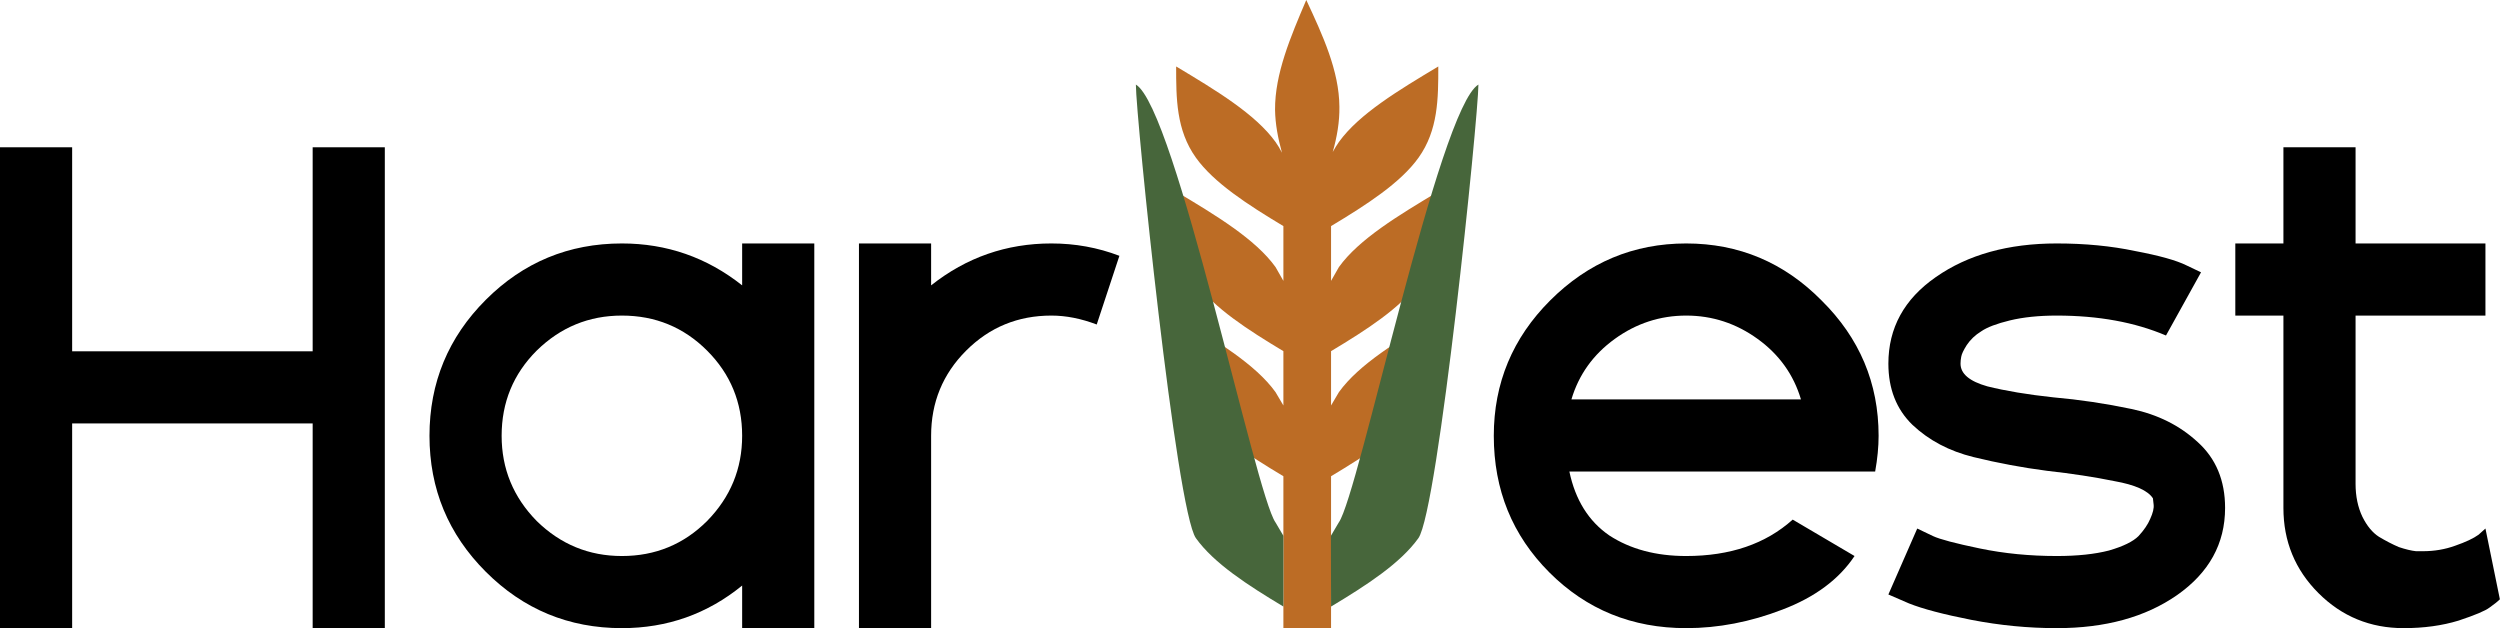 <svg width="199" height="50" viewBox="0 0 199 50" fill="none" xmlns="http://www.w3.org/2000/svg">
<path d="M95.196 32.466C93.621 30.266 93.621 27.725 93.621 25.203C96.789 27.099 99.938 28.995 101.532 31.214L102.158 32.276V27.952C99.312 26.246 96.619 24.501 95.196 22.51C93.621 20.31 93.621 17.769 93.621 15.247C96.789 17.143 99.938 19.04 101.532 21.258L102.158 22.358V17.997C99.312 16.29 96.619 14.545 95.196 12.554C93.621 10.354 93.621 7.813 93.621 5.291C96.789 7.187 99.938 9.084 101.532 11.302C101.722 11.568 101.892 11.852 102.044 12.156C101.722 10.98 101.513 9.88 101.494 8.742C101.475 5.879 102.727 2.939 103.979 0C105.288 2.807 106.597 5.632 106.616 8.496C106.635 9.69 106.426 10.904 106.085 12.099C106.236 11.833 106.388 11.568 106.578 11.302C108.171 9.084 111.32 7.187 114.488 5.291C114.488 7.813 114.488 10.354 112.914 12.554C111.491 14.545 108.797 16.29 105.952 17.997V22.358L106.578 21.258C108.171 19.04 111.32 17.143 114.488 15.247C114.488 17.769 114.488 20.31 112.914 22.51C111.491 24.501 108.797 26.246 105.952 27.952V32.276L106.578 31.214C108.171 28.995 111.32 27.099 114.488 25.203C114.488 27.725 114.488 30.266 112.914 32.466C111.491 34.457 108.797 36.202 105.952 37.908V50H102.158V37.908C99.312 36.202 96.619 34.457 95.196 32.466Z" fill="#BC6C25"/>
<path d="M101.532 41.588L102.158 42.65V48.282C99.312 46.576 96.619 44.831 95.196 42.84C93.621 40.64 90.415 9.253 90.415 6.731C93.583 8.627 99.938 39.37 101.532 41.588Z" fill="#47663B"/>
<path d="M106.566 41.588L105.94 42.65L105.952 48.282C108.797 46.576 111.479 44.831 112.902 42.84C114.476 40.64 117.682 9.253 117.682 6.731C114.514 8.627 108.159 39.37 106.566 41.588Z" fill="#47663B"/>
<path d="M24.888 27.964V11.724H30.631V50H24.888V33.705H5.743V50H0V11.724H5.743V27.964H24.888Z" fill="black"/>
<path d="M59.075 22.715V19.379H64.818V50H59.075V46.61C56.303 48.87 53.112 50 49.502 50C45.272 50 41.662 48.505 38.672 45.516C35.682 42.527 34.187 38.918 34.187 34.69C34.187 30.461 35.682 26.852 38.672 23.863C41.662 20.874 45.272 19.379 49.502 19.379C53.076 19.379 56.267 20.491 59.075 22.715ZM49.502 44.259C52.164 44.259 54.425 43.329 56.285 41.47C58.145 39.574 59.075 37.314 59.075 34.69C59.075 32.029 58.145 29.768 56.285 27.909C54.425 26.05 52.164 25.12 49.502 25.12C46.877 25.12 44.616 26.05 42.72 27.909C40.86 29.768 39.93 32.029 39.93 34.69C39.93 37.314 40.86 39.574 42.72 41.47C44.616 43.329 46.877 44.259 49.502 44.259Z" fill="black"/>
<path d="M83.689 19.379C85.585 19.379 87.39 19.707 89.104 20.363L87.299 25.831C86.059 25.358 84.856 25.12 83.689 25.12C81.027 25.12 78.766 26.05 76.906 27.909C75.047 29.768 74.117 32.029 74.117 34.69V50H68.373V19.379H74.117V22.715C76.925 20.491 80.115 19.379 83.689 19.379Z" fill="black"/>
<path d="M149.537 34.69C149.537 35.564 149.446 36.512 149.263 37.533H124.922C125.396 39.793 126.454 41.488 128.095 42.618C129.772 43.712 131.814 44.259 134.221 44.259C137.722 44.259 140.548 43.293 142.699 41.361L147.622 44.259C146.382 46.118 144.468 47.539 141.879 48.524C139.326 49.508 136.774 50 134.221 50C129.918 50 126.29 48.524 123.336 45.571C120.382 42.618 118.906 38.991 118.906 34.69C118.906 30.497 120.401 26.907 123.391 23.918C126.417 20.892 130.028 19.379 134.221 19.379C138.415 19.379 142.007 20.892 144.997 23.918C148.023 26.907 149.537 30.497 149.537 34.69ZM125.086 31.791H143.356C142.772 29.823 141.624 28.219 139.91 26.98C138.196 25.74 136.3 25.12 134.221 25.12C132.143 25.12 130.246 25.74 128.532 26.98C126.819 28.219 125.67 29.823 125.086 31.791Z" fill="black"/>
<path d="M177.117 40.431C177.117 43.274 175.841 45.589 173.288 47.375C170.772 49.125 167.581 50 163.716 50C161.455 50 159.194 49.781 156.933 49.344C154.709 48.906 153.049 48.469 151.955 48.032L150.315 47.321L152.612 42.071C152.904 42.217 153.323 42.418 153.87 42.673C154.417 42.928 155.657 43.256 157.589 43.657C159.522 44.058 161.564 44.259 163.716 44.259C165.357 44.259 166.742 44.113 167.873 43.821C169.003 43.493 169.787 43.11 170.225 42.673C170.662 42.199 170.972 41.743 171.155 41.306C171.373 40.832 171.465 40.449 171.428 40.158L171.373 39.666C170.972 39.046 169.951 38.59 168.31 38.298C166.706 37.97 164.919 37.697 162.95 37.478C160.981 37.223 159.03 36.858 157.097 36.385C155.164 35.911 153.542 35.054 152.229 33.815C150.953 32.575 150.315 30.953 150.315 28.948C150.315 26.105 151.573 23.808 154.089 22.058C156.641 20.272 159.85 19.379 163.716 19.379C165.977 19.379 168.055 19.58 169.951 19.981C171.884 20.345 173.251 20.728 174.054 21.129L175.202 21.676L172.413 26.706C169.933 25.649 167.034 25.12 163.716 25.12C162.294 25.12 161.054 25.248 159.996 25.503C158.939 25.759 158.173 26.05 157.699 26.378C157.225 26.67 156.842 27.034 156.55 27.472C156.295 27.873 156.149 28.183 156.113 28.401C156.076 28.584 156.058 28.766 156.058 28.948C156.058 29.75 156.769 30.352 158.191 30.753C159.65 31.117 161.4 31.409 163.442 31.628C165.521 31.81 167.599 32.12 169.678 32.557C171.756 32.995 173.507 33.869 174.929 35.182C176.388 36.494 177.117 38.244 177.117 40.431Z" fill="black"/>
<path d="M197.841 42.071L198.99 47.703C198.808 47.886 198.534 48.104 198.169 48.36C197.841 48.615 197.021 48.961 195.708 49.398C194.395 49.8 192.937 50 191.332 50C188.67 50 186.409 49.07 184.549 47.211C182.69 45.352 181.76 43.092 181.76 40.431V25.12H177.931V19.379H181.76V11.724H187.503V19.379H197.841V25.12H187.503V38.517C187.503 39.501 187.686 40.376 188.05 41.142C188.415 41.871 188.852 42.4 189.363 42.728C189.91 43.056 190.439 43.329 190.949 43.548C191.496 43.73 191.952 43.839 192.317 43.876H192.864C193.775 43.876 194.632 43.73 195.434 43.438C196.273 43.147 196.893 42.855 197.294 42.563L197.841 42.071Z" fill="black"/>
</svg>
